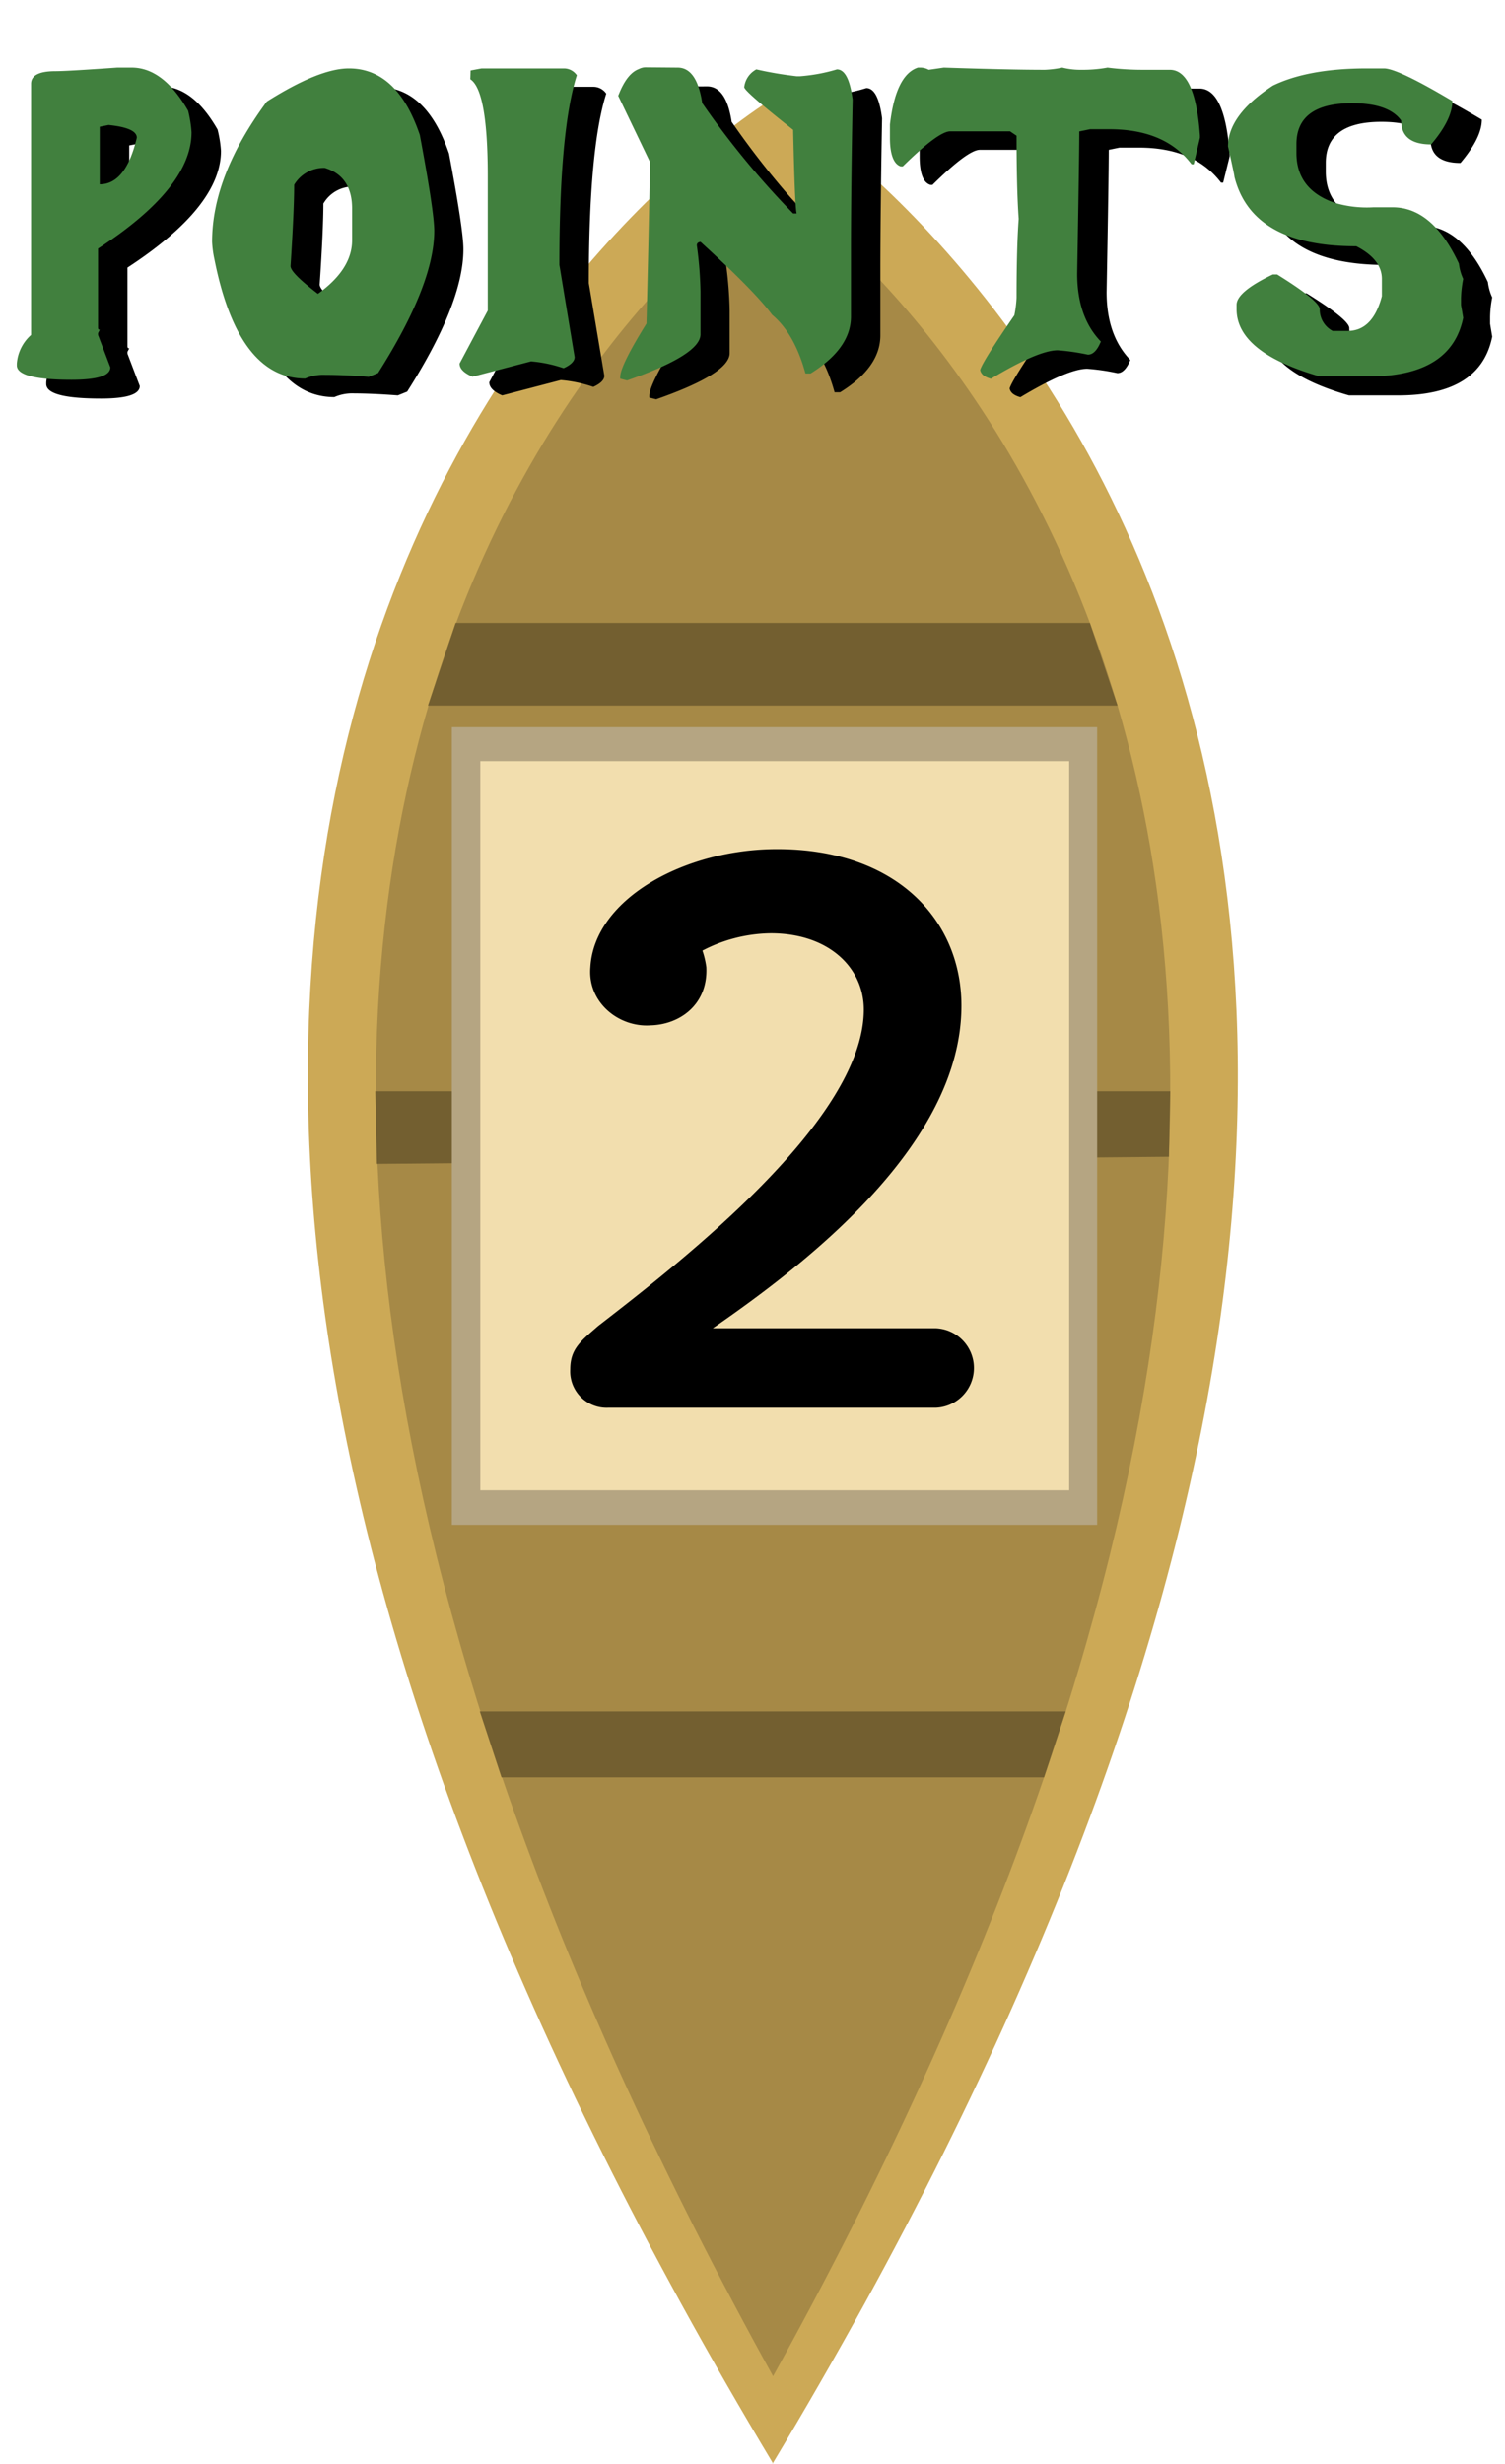 <svg xmlns="http://www.w3.org/2000/svg" xmlns:xlink="http://www.w3.org/1999/xlink" viewBox="0 0 220 360"><defs><style>.cls-1{fill:#cca956;}.cls-2{fill:#a68946;}.cls-3{fill:#735f30;}.cls-4{filter:url(#AI_GaussianBlur_7);}.cls-5{fill:#41803e;}.cls-6{fill:#b5a582;}.cls-7{fill:#f2deae;}</style><filter id="AI_GaussianBlur_7" name="AI_GaussianBlur_7"><feGaussianBlur stdDeviation="7"/></filter></defs><g id="Assetlist_-_Artboard" data-name="Assetlist - Artboard"><g id="_2points_baad" data-name="2points_baad"><path class="cls-1" d="M113,359.84c150.73-251,4.26-342.83,0-345.42v-.06l-.05,0,0,0v.06c-4.25,2.59-150.73,94.4,0,345.42V360l0-.08.05.08Z"/><path class="cls-2" d="M113,347.19c128.81-232.63,3.64-317.71,0-320.11V27l0,0,0,0v.06c-3.64,2.4-128.8,87.48,0,320.11v.15l0-.08,0,.08Z"/><polygon class="cls-3" points="66.6 91.02 159.32 91.02 163.36 103.09 62.56 103.09 66.6 91.02"/><polygon class="cls-3" points="73.31 259.68 152.62 259.68 155.79 250.05 70.14 250.05 73.31 259.68"/><polygon class="cls-3" points="54.86 159.44 171.07 159.44 170.87 169.01 55.1 170.05 54.86 159.44"/><g class="cls-4"><path d="M23.55,12.62q4.64,0,8.25,6.3a16.94,16.94,0,0,1,.5,3.13q0,8.13-13.67,17.05V50.61c0,.19.09.29.26.29l-.26.51v.26l1.8,4.73q0,1.83-5.67,1.83-8,0-8-2.12v-.25a6.25,6.25,0,0,1,2.08-4.19V15c0-1.23,1.2-1.85,3.59-1.85,1.17,0,4.19-.17,9-.51ZM20.18,21l-1.29.25v8.41q3.81,0,5.41-6.81C24.3,21.89,22.93,21.27,20.18,21Z"/><path d="M55.27,12.71q7.08,0,10.36,9.72,2.12,11.2,2.11,14,0,7.85-8.22,20.79l-1.36.55q-3.7-.28-6.36-.29a6.6,6.6,0,0,0-2.93.54Q39,58,35.58,40.51a15.29,15.29,0,0,1-.25-2.44q0-9.64,8-20.5Q51,12.71,55.27,12.71Zm-8,17q0,3.79-.54,11.86c0,.68,1.33,2,4,4.06,3.36-2.38,5-5,5-7.83V33.21c0-3.15-1.32-5.14-4-5.95h-.25A5,5,0,0,0,47.3,29.7Z"/><path d="M73.09,13l1.61-.32h12a2.28,2.28,0,0,1,1.92,1q-2.55,8-2.55,27.7L88.34,54.9c0,.6-.54,1.14-1.61,1.63a19.7,19.7,0,0,0-4.75-1l-8.57,2.24q-1.89-.8-1.89-1.92l4.13-7.74V28.51q0-12.57-2.56-14.2Z"/><path d="M103.36,12.62c1.87,0,3.07,1.72,3.59,5.18a122.63,122.63,0,0,0,13.3,16.12h.5q-.25-.93-.5-12.22-7.16-5.62-7.15-6.24a3.36,3.36,0,0,1,1.76-2.59,55.2,55.2,0,0,0,5.89,1.06h.5a25.35,25.35,0,0,0,5.39-1.06q1.73,0,2.3,4.41-.25,13.92-.25,22.33V49q0,4.68-5.89,8.32H122q-1.61-5.85-4.88-8.57-2.49-3.39-10.46-10.66c-.35,0-.53.22-.53.52a58.88,58.88,0,0,1,.53,6.75v6.23q0,3-10.74,6.75l-1-.25v-.26q0-1.64,3.84-7.8.51-20.19.51-23.64l-4.6-9.6q1.23-3.25,3-3.9a2.19,2.19,0,0,1,1-.25Z"/><path d="M138.8,12.62a2.36,2.36,0,0,1,1.26.32l2.2-.32q10,.32,14.81.32a16.23,16.23,0,0,0,2.52-.32,11.2,11.2,0,0,0,2.83.32,20.43,20.43,0,0,0,3.78-.32,42.22,42.22,0,0,0,5.36.32h3.78q3.71,0,4.41,9.59v.32l-.95,3.84h-.31q-3.88-5.11-12-5.12h-2.84l-1.57.32q0,3.33-.32,20.79,0,6.33,3.47,9.92-.8,1.92-1.89,1.92a31.27,31.27,0,0,0-4.41-.64q-2.84,0-9.77,4.15c-.94-.25-1.47-.68-1.57-1.28q.31-1.17,5-8A16.26,16.26,0,0,0,153,46.2c0-4.91.11-8.74.32-11.52-.21-2.87-.32-6.93-.32-12.15l-.94-.64h-8.82q-1.74,0-6.93,5.12H136c-1.05-.32-1.57-1.71-1.57-4.16V20.93q.86-7.26,4.09-8.31Z"/><path d="M206.61,12.71q2,0,10,4.77,0,2.63-3.12,6.33-4.38,0-4.38-3.49-1.8-2.52-7.18-2.52-8.13,0-8.13,6v1.28q0,5.37,5.64,7.29A16.54,16.54,0,0,0,205,33h2.83q5.83,0,9.67,8.22a7.43,7.43,0,0,0,.63,2.24,16.38,16.38,0,0,0-.31,2.85v1l.31,1.88q-1.72,8.58-13.76,8.58h-7.18q-12.16-3.49-12.16-9.82v-.64q0-1.92,5.29-4.45H191q6.24,3.87,6.24,5.09a3.49,3.49,0,0,0,1.89,3.16h2.17q3.69,0,5-5.08V43.48q0-2.85-3.75-4.77-15.21,0-17.8-10.13c0-.17-.31-1.66-.94-4.45q0-4.61,6.55-8.89,5.16-2.53,13.76-2.53Z"/></g><path class="cls-5" d="M19.24,9.88q4.64,0,8.26,6.3a18,18,0,0,1,.5,3.14q0,8.13-13.67,17V47.88c0,.19.08.29.25.29l-.25.51v.26l1.8,4.73c0,1.22-1.89,1.82-5.67,1.82-5.34,0-8-.7-8-2.11v-.25a6.23,6.23,0,0,1,2.08-4.19V12.25c0-1.24,1.19-1.85,3.59-1.85,1.17,0,4.18-.18,9-.52Zm-3.37,8.38-1.29.26v8.41q3.81,0,5.42-6.81C20,19.16,18.63,18.54,15.87,18.26Z"/><path class="cls-5" d="M51,10q7.09,0,10.37,9.72,2.1,11.21,2.11,14,0,7.84-8.22,20.79l-1.36.55c-2.48-.2-4.6-.29-6.36-.29a6.57,6.57,0,0,0-2.93.54q-9.82,0-13.29-17.53A15.28,15.28,0,0,1,31,35.34q0-9.66,8-20.5Q46.66,10,51,10ZM43,27q0,3.81-.53,11.87c0,.68,1.32,2,4,4.06q5-3.59,5-7.83V30.48c0-3.15-1.33-5.14-4-5.95h-.25A5.07,5.07,0,0,0,43,27Z"/><path class="cls-5" d="M68.79,10.3,70.4,10h12a2.28,2.28,0,0,1,1.92,1q-2.55,8-2.55,27.7L84,52.17c0,.59-.54,1.14-1.61,1.63a19.76,19.76,0,0,0-4.76-1l-8.56,2.24c-1.26-.54-1.89-1.17-1.89-1.92l4.12-7.74V25.78q0-12.57-2.55-14.2Z"/><path class="cls-5" d="M99.06,9.88q2.81,0,3.59,5.18a123.22,123.22,0,0,0,13.29,16.13h.51q-.26-.93-.51-12.22c-4.76-3.76-7.15-5.83-7.15-6.24a3.37,3.37,0,0,1,1.77-2.59,53.8,53.8,0,0,0,5.89,1h.5a25.24,25.24,0,0,0,5.39-1q1.72,0,2.3,4.41-.26,13.92-.25,22.33v9.37q0,4.66-5.9,8.32h-.75c-1.07-3.91-2.7-6.76-4.88-8.58q-2.49-3.39-10.46-10.65-.54.07-.54.51a57.38,57.38,0,0,1,.54,6.75v6.24q0,3-10.74,6.75l-1-.26v-.25q0-1.63,3.84-7.81Q95,27.1,95,23.64L90.37,14c.82-2.17,1.83-3.47,3-3.9a2.17,2.17,0,0,1,1-.26Z"/><path class="cls-5" d="M134.49,9.88a2.47,2.47,0,0,1,1.27.32l2.2-.32q10,.33,14.8.32a14.82,14.82,0,0,0,2.52-.32,10.84,10.84,0,0,0,2.84.32,19.75,19.75,0,0,0,3.78-.32,40.4,40.4,0,0,0,5.35.32H171q3.72,0,4.41,9.6v.32L174.5,24h-.32q-3.87-5.12-12-5.12h-2.83l-1.58.32q0,3.33-.31,20.79,0,6.33,3.46,9.91-.78,1.92-1.89,1.92a32.49,32.49,0,0,0-4.41-.64q-2.84,0-9.76,4.16c-.95-.25-1.47-.68-1.58-1.28q.31-1.19,5-8a16.73,16.73,0,0,0,.32-2.56q0-7.36.31-11.52-.31-4.32-.31-12.15l-.95-.64H138.9q-1.72,0-6.93,5.12h-.31c-1-.32-1.57-1.71-1.57-4.16V18.2q.84-7.26,4.09-8.32Z"/><path class="cls-5" d="M202.31,10q2,0,10,4.76c0,1.75-1,3.86-3.11,6.34q-4.38,0-4.38-3.49c-1.2-1.68-3.59-2.53-7.18-2.53q-8.13,0-8.13,6v1.28q0,5.37,5.64,7.29a16.51,16.51,0,0,0,5.6.64h2.84q5.82,0,9.67,8.22a7.43,7.43,0,0,0,.63,2.24,16.54,16.54,0,0,0-.32,2.85v.95l.32,1.89Q212.13,55,200.1,55h-7.18q-12.15-3.48-12.16-9.82v-.64c0-1.27,1.77-2.76,5.3-4.44h.63q6.23,3.87,6.23,5.08a3.5,3.5,0,0,0,1.89,3.17H197q3.67,0,5-5.08V40.75q0-2.85-3.74-4.77Q183,36,180.45,25.84c0-.17-.31-1.65-.94-4.44q0-4.61,6.55-8.89Q191.22,10,199.82,10Z"/><rect class="cls-6" x="66.05" y="106.25" width="94.33" height="116.54"/><rect class="cls-7" x="70.21" y="111.21" width="86.08" height="106.53"/><path d="M95.14,149.81c-4.65.35-9.29-3.33-8.84-8.5.57-10,13.82-17.25,27.29-17.25,17.55,0,26.95,10.46,26.95,22.88,0,20.23-22.53,37.59-36.35,47.13H136.8a5.81,5.81,0,0,1,0,11.61H88.91a5.32,5.32,0,0,1-5.55-5.63c0-3,1.59-4.14,4.08-6.32,12.34-9.54,38.83-30.12,38.83-46.22,0-6.09-5.09-11.15-13.59-11.15a22.14,22.14,0,0,0-10,2.53,12.88,12.88,0,0,1,.57,2.42C103.51,146.82,99.32,149.7,95.14,149.81Z"/></g></g></svg>
